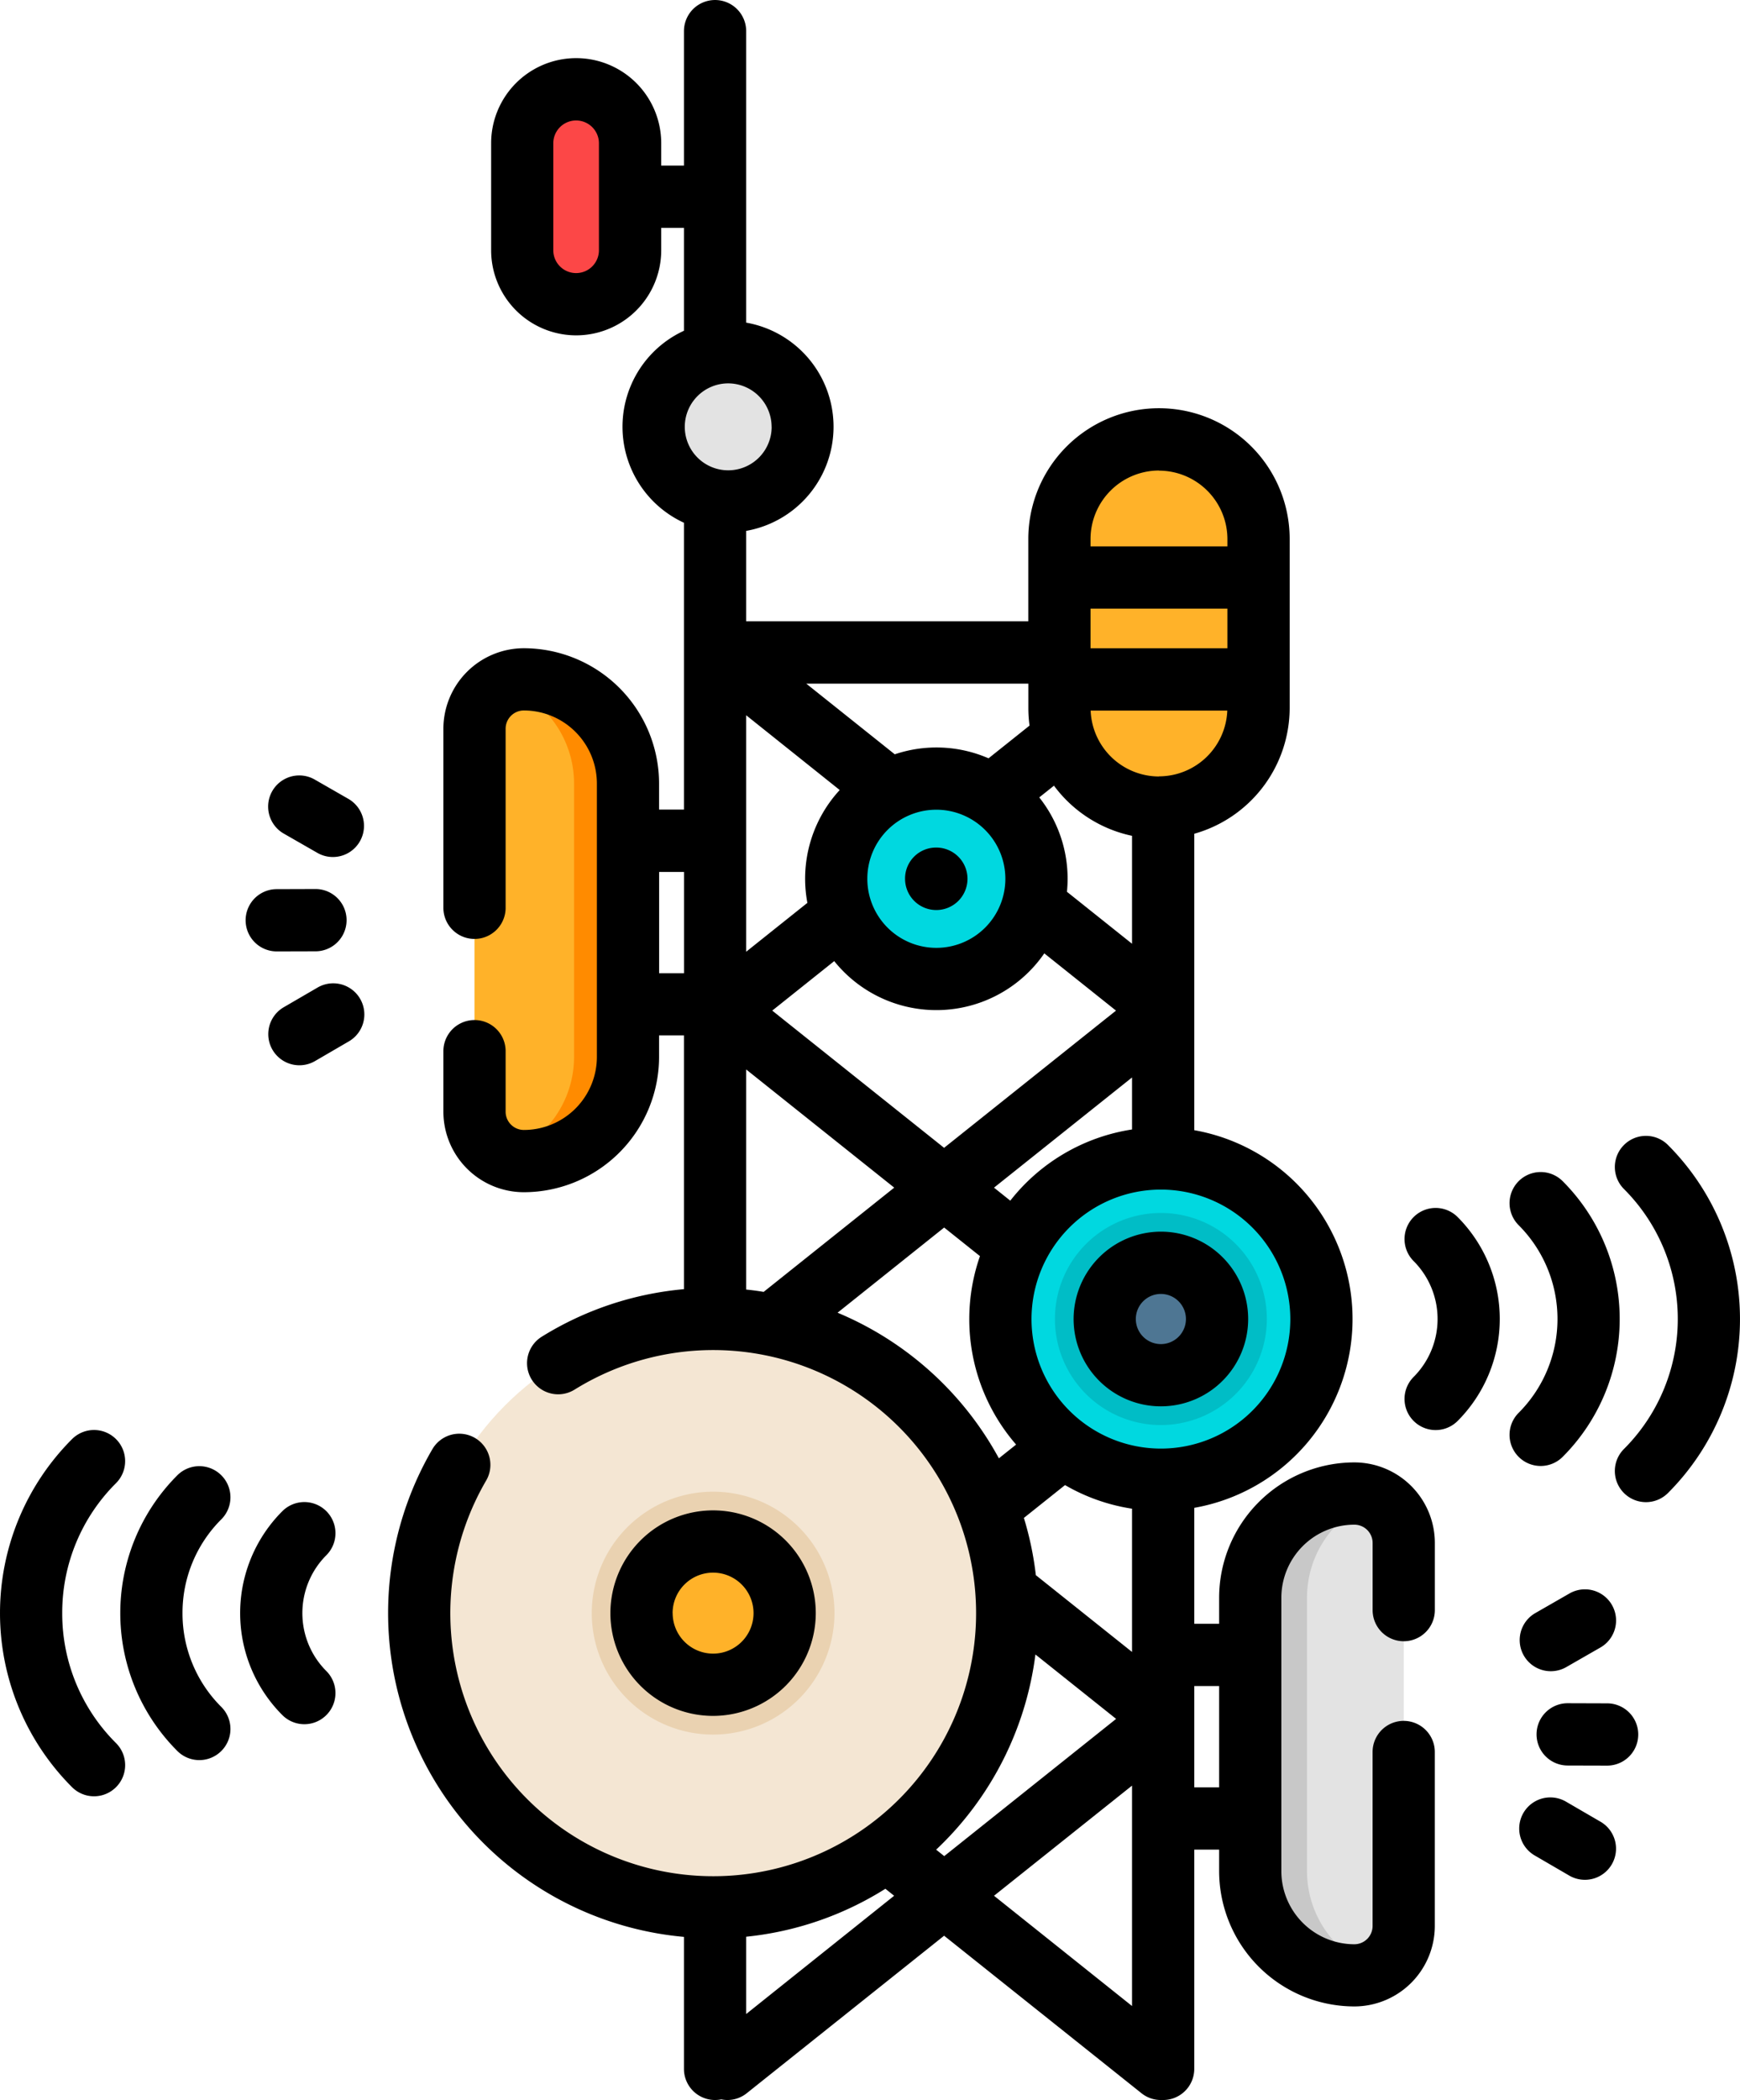 <svg xmlns="http://www.w3.org/2000/svg" width="99.502" height="120" viewBox="0 0 99.502 120">
  <g id="Grupo_94657" data-name="Grupo 94657" transform="translate(-206.25 -196)">
    <circle id="Elipse_5038" data-name="Elipse 5038" cx="16.807" cy="16.807" r="16.807" transform="translate(230.223 271.372)" fill="#f4e6d3"/>
    <g id="Grupo_94947" data-name="Grupo 94947">
      <path id="Trazado_151949" data-name="Trazado 151949" d="M247.03,295.119a6.94,6.94,0,1,1,6.94-6.94A6.948,6.948,0,0,1,247.03,295.119Z" fill="#ead2b1"/>
      <circle id="Elipse_5039" data-name="Elipse 5039" cx="4.093" cy="4.093" r="4.093" transform="translate(242.937 284.086)" fill="#ffb229"/>
    </g>
    <g id="Grupo_94948" data-name="Grupo 94948">
      <circle id="Elipse_5040" data-name="Elipse 5040" cx="9.181" cy="9.181" r="9.181" transform="translate(263.454 262.191)" fill="#00d8e0"/>
      <path id="Trazado_151950" data-name="Trazado 151950" d="M272.635,277.431a6.059,6.059,0,1,1,6.059-6.059A6.066,6.066,0,0,1,272.635,277.431Z" fill="#00bdc6"/>
      <circle id="Elipse_5041" data-name="Elipse 5041" cx="3.212" cy="3.212" r="3.212" transform="translate(269.423 268.16)" fill="#4e7693"/>
    </g>
    <g id="Grupo_94951" data-name="Grupo 94951">
      <g id="Grupo_94949" data-name="Grupo 94949">
        <path id="Trazado_151951" data-name="Trazado 151951" d="M236.205,262.348h0a5.955,5.955,0,0,0,5.955-5.955V240.774a5.955,5.955,0,0,0-5.955-5.955h0a2.822,2.822,0,0,0-2.822,2.822v21.885A2.822,2.822,0,0,0,236.205,262.348Z" fill="#ffb229"/>
        <path id="Trazado_151952" data-name="Trazado 151952" d="M242.161,240.775v15.617a5.957,5.957,0,0,1-5.955,5.957,2.818,2.818,0,0,1-1.248-.29,5.953,5.953,0,0,0,4.119-5.667V240.775a5.956,5.956,0,0,0-4.119-5.668,2.817,2.817,0,0,1,1.248-.289A5.956,5.956,0,0,1,242.161,240.775Z" fill="#ff8b00"/>
      </g>
      <g id="Grupo_94950" data-name="Grupo 94950">
        <path id="Trazado_151953" data-name="Trazado 151953" d="M283.7,308.874h0a5.955,5.955,0,0,1-5.955-5.955V287.3a5.955,5.955,0,0,1,5.955-5.955h0a2.823,2.823,0,0,1,2.823,2.823v21.884A2.823,2.823,0,0,1,283.7,308.874Z" fill="#e3e3e3"/>
        <path id="Trazado_151954" data-name="Trazado 151954" d="M285.009,308.552a2.8,2.8,0,0,1-1.309.323,5.957,5.957,0,0,1-5.955-5.957V287.3a5.956,5.956,0,0,1,5.955-5.957,2.8,2.8,0,0,1,1.309.322,5.956,5.956,0,0,0-4.018,5.635v15.617A5.955,5.955,0,0,0,285.009,308.552Z" fill="#c8c8c8"/>
      </g>
    </g>
    <path id="Trazado_151955" data-name="Trazado 151955" d="M239.2,213.379h0a3.084,3.084,0,0,0,3.084-3.084v-6.11A3.084,3.084,0,0,0,239.2,201.1h0a3.084,3.084,0,0,0-3.084,3.084v6.11A3.084,3.084,0,0,0,239.2,213.379Z" fill="#fc4747"/>
    <path id="Trazado_151956" data-name="Trazado 151956" d="M272.526,242.142h0a5.693,5.693,0,0,1-5.694-5.693V226.8a5.693,5.693,0,0,1,5.694-5.693h0a5.693,5.693,0,0,1,5.693,5.693v9.648A5.693,5.693,0,0,1,272.526,242.142Z" fill="#ffb229"/>
    <circle id="Elipse_5042" data-name="Elipse 5042" cx="5.726" cy="5.726" r="5.726" transform="translate(254.07 240.485)" fill="#00d8e0"/>
    <circle id="Elipse_5043" data-name="Elipse 5043" cx="4.263" cy="4.263" r="4.263" transform="translate(243.627 216.121)" fill="#e3e3e3"/>
    <g id="Grupo_94952" data-name="Grupo 94952">
      <path id="Trazado_151957" data-name="Trazado 151957" d="M252.9,288.179a5.872,5.872,0,1,0-5.873,5.872A5.88,5.88,0,0,0,252.9,288.179Zm-8.187,0a2.314,2.314,0,1,1,2.314,2.314A2.317,2.317,0,0,1,244.716,288.179Z"/>
      <path id="Trazado_151958" data-name="Trazado 151958" d="M267.644,271.372a4.991,4.991,0,1,0,4.991-4.992A5,5,0,0,0,267.644,271.372Zm6.424,0a1.433,1.433,0,1,1-1.433-1.433A1.435,1.435,0,0,1,274.068,271.372Z"/>
      <path id="Trazado_151959" data-name="Trazado 151959" d="M283.7,279.566a7.742,7.742,0,0,0-7.734,7.734v1.486h-1.422v-6.624a10.957,10.957,0,0,0,0-21.58V243.643A7.485,7.485,0,0,0,280,236.449V226.8a7.473,7.473,0,1,0-14.946,0v4.7H248.92v-5.164a6.041,6.041,0,0,0,0-11.9V197.78a1.779,1.779,0,1,0-3.558,0v7.681h-1.3v-1.276a4.863,4.863,0,0,0-9.726,0V210.3a4.863,4.863,0,0,0,9.726,0v-1.277h1.3V214.9a6.039,6.039,0,0,0,0,10.972v16.39h-1.423v-1.486a7.742,7.742,0,0,0-7.734-7.734,4.607,4.607,0,0,0-4.6,4.6v10.273a1.78,1.78,0,0,0,3.559,0V237.641a1.044,1.044,0,0,1,1.043-1.043,4.18,4.18,0,0,1,4.176,4.176v15.619a4.18,4.18,0,0,1-4.176,4.176,1.044,1.044,0,0,1-1.043-1.043v-3.5a1.78,1.78,0,0,0-3.559,0v3.5a4.607,4.607,0,0,0,4.6,4.6,7.742,7.742,0,0,0,7.734-7.734v-1.226h1.423v14.5a18.528,18.528,0,0,0-8.133,2.718,1.779,1.779,0,0,0,1.879,3.022,15.033,15.033,0,1,1-5.059,5.2,1.779,1.779,0,1,0-3.071-1.8,18.58,18.58,0,0,0,14.384,27.873v7.534A1.778,1.778,0,0,0,247.141,316a1.813,1.813,0,0,0,.356-.035,1.85,1.85,0,0,0,.348.035,1.767,1.767,0,0,0,1.108-.388l11.286-9,11.286,9a1.77,1.77,0,0,0,1.109.388c.021,0,.042,0,.062,0l.069,0a1.779,1.779,0,0,0,1.779-1.779V301.693h1.422v1.226a7.742,7.742,0,0,0,7.734,7.734,4.607,4.607,0,0,0,4.6-4.6v-9.938a1.779,1.779,0,0,0-3.559,0v9.938A1.044,1.044,0,0,1,283.7,307.1a4.181,4.181,0,0,1-4.176-4.176V287.3a4.18,4.18,0,0,1,4.176-4.176,1.044,1.044,0,0,1,1.043,1.043v3.838a1.779,1.779,0,1,0,3.559,0v-3.838A4.607,4.607,0,0,0,283.7,279.566ZM240.5,210.3a1.305,1.305,0,0,1-2.61,0v-6.111a1.305,1.305,0,0,1,2.61,0Zm24.985,75.709a18.35,18.35,0,0,0-.684-3.271l2.353-1.877a10.884,10.884,0,0,0,3.831,1.35v8.186Zm14.552-14.633a7.4,7.4,0,1,1-7.4-7.4A7.41,7.41,0,0,1,280.037,271.372Zm-31.117-1.684v-12.58l8.466,6.753-7.467,5.957C249.589,269.766,249.256,269.722,248.92,269.688Zm5.349-28.548a7.475,7.475,0,0,0-1.849,6.448l-3.5,2.792V236.872Zm22.171-8.1h-7.828v-2.265h7.828Zm-5.455,10.722v6.162l-3.721-2.969c.024-.245.037-.492.037-.743a7.462,7.462,0,0,0-1.621-4.65l.841-.67A7.481,7.481,0,0,0,270.985,243.761Zm-7.243,2.45a3.947,3.947,0,1,1-3.946-3.947A3.95,3.95,0,0,1,263.742,246.211Zm-13.332,7.533,3.545-2.828a7.494,7.494,0,0,0,12.013-.443l4.1,3.271-9.83,7.841Zm20.575,3.821v2.971a10.963,10.963,0,0,0-6.962,4.068l-.931-.743Zm1.541-17.2a3.916,3.916,0,0,1-3.907-3.765h7.814A3.916,3.916,0,0,1,272.526,240.363Zm0-17.476a3.919,3.919,0,0,1,3.914,3.914v.414h-7.828V226.8A3.919,3.919,0,0,1,272.526,222.887Zm-7.4,14.567-2.346,1.871a7.479,7.479,0,0,0-5.363-.229l-5.06-4.037h12.7v1.39A7.41,7.41,0,0,0,265.123,237.454Zm-14.749-17.07a2.484,2.484,0,1,1-2.484-2.484A2.487,2.487,0,0,1,250.374,220.384Zm-6.435,31.224v-5.79h1.423v5.79Zm10.2,19.4,6.1-4.87,2.047,1.633a10.927,10.927,0,0,0,2.067,10.769l-.985.785A18.7,18.7,0,0,0,254.135,271.007Zm11.326,19.532,4.607,3.675-9.829,7.842-.462-.369A18.548,18.548,0,0,0,265.461,290.539ZM248.92,311.086V306.67a18.447,18.447,0,0,0,7.961-2.741l.5.4Zm22.065-13.051v12.594l-7.892-6.3Zm3.559.1v-5.79h1.422v5.79Z"/>
      <path id="Trazado_151960" data-name="Trazado 151960" d="M259.774,244.432a1.769,1.769,0,0,0-1.768,1.779,1.785,1.785,0,1,0,1.79-1.779Z"/>
      <path id="Trazado_151961" data-name="Trazado 151961" d="M298.152,293.334l-2.251-.007H295.9a1.779,1.779,0,0,0-.005,3.559l2.251.006h.005a1.779,1.779,0,0,0,.005-3.558Z"/>
      <path id="Trazado_151962" data-name="Trazado 151962" d="M296,287.055l-1.952,1.12a1.779,1.779,0,1,0,1.77,3.087l1.953-1.12A1.779,1.779,0,0,0,296,287.055Z"/>
      <path id="Trazado_151963" data-name="Trazado 151963" d="M297.746,300.081,295.8,298.95a1.779,1.779,0,1,0-1.789,3.076l1.946,1.132a1.78,1.78,0,1,0,1.789-3.077Z"/>
      <path id="Trazado_151964" data-name="Trazado 151964" d="M222.075,250.366h.005l2.251-.006a1.78,1.78,0,0,0,0-3.559h-.005l-2.251.007a1.779,1.779,0,0,0,0,3.558Z"/>
      <path id="Trazado_151965" data-name="Trazado 151965" d="M222.448,243.617l1.952,1.119a1.779,1.779,0,0,0,1.771-3.087l-1.953-1.12a1.78,1.78,0,0,0-1.77,3.088Z"/>
      <path id="Trazado_151966" data-name="Trazado 151966" d="M224.423,252.424l-1.946,1.131a1.779,1.779,0,1,0,1.788,3.077l1.946-1.132a1.779,1.779,0,0,0-1.788-3.076Z"/>
      <path id="Trazado_151967" data-name="Trazado 151967" d="M295.611,279.249a11.142,11.142,0,0,0,0-15.754,1.779,1.779,0,0,0-2.516,2.516,7.582,7.582,0,0,1,0,10.721,1.779,1.779,0,1,0,2.516,2.517Z"/>
      <path id="Trazado_151968" data-name="Trazado 151968" d="M301.633,261.428a1.779,1.779,0,1,0-2.517,2.516,10.5,10.5,0,0,1,0,14.855,1.779,1.779,0,1,0,2.516,2.517,14.063,14.063,0,0,0,0-19.888Z"/>
      <path id="Trazado_151969" data-name="Trazado 151969" d="M287.089,265.546a1.779,1.779,0,0,0,0,2.516,4.685,4.685,0,0,1,0,6.619,1.779,1.779,0,0,0,2.516,2.516,8.248,8.248,0,0,0,0-11.651A1.779,1.779,0,0,0,287.089,265.546Z"/>
      <path id="Trazado_151970" data-name="Trazado 151970" d="M216.687,288.179a7.532,7.532,0,0,1,2.22-5.361,1.779,1.779,0,0,0-2.516-2.516,11.139,11.139,0,0,0,0,15.754,1.779,1.779,0,0,0,2.516-2.516A7.532,7.532,0,0,1,216.687,288.179Z"/>
      <path id="Trazado_151971" data-name="Trazado 151971" d="M209.808,288.179a10.436,10.436,0,0,1,3.077-7.428,1.779,1.779,0,0,0-2.516-2.516,14.063,14.063,0,0,0,0,19.888,1.779,1.779,0,0,0,2.517-2.516A10.433,10.433,0,0,1,209.808,288.179Z"/>
      <path id="Trazado_151972" data-name="Trazado 151972" d="M224.913,282.353a1.78,1.78,0,0,0-2.517,0,8.239,8.239,0,0,0,0,11.652,1.779,1.779,0,0,0,2.516-2.516,4.68,4.68,0,0,1,0-6.619A1.78,1.78,0,0,0,224.913,282.353Z"/>
    </g>
  </g>
</svg>
